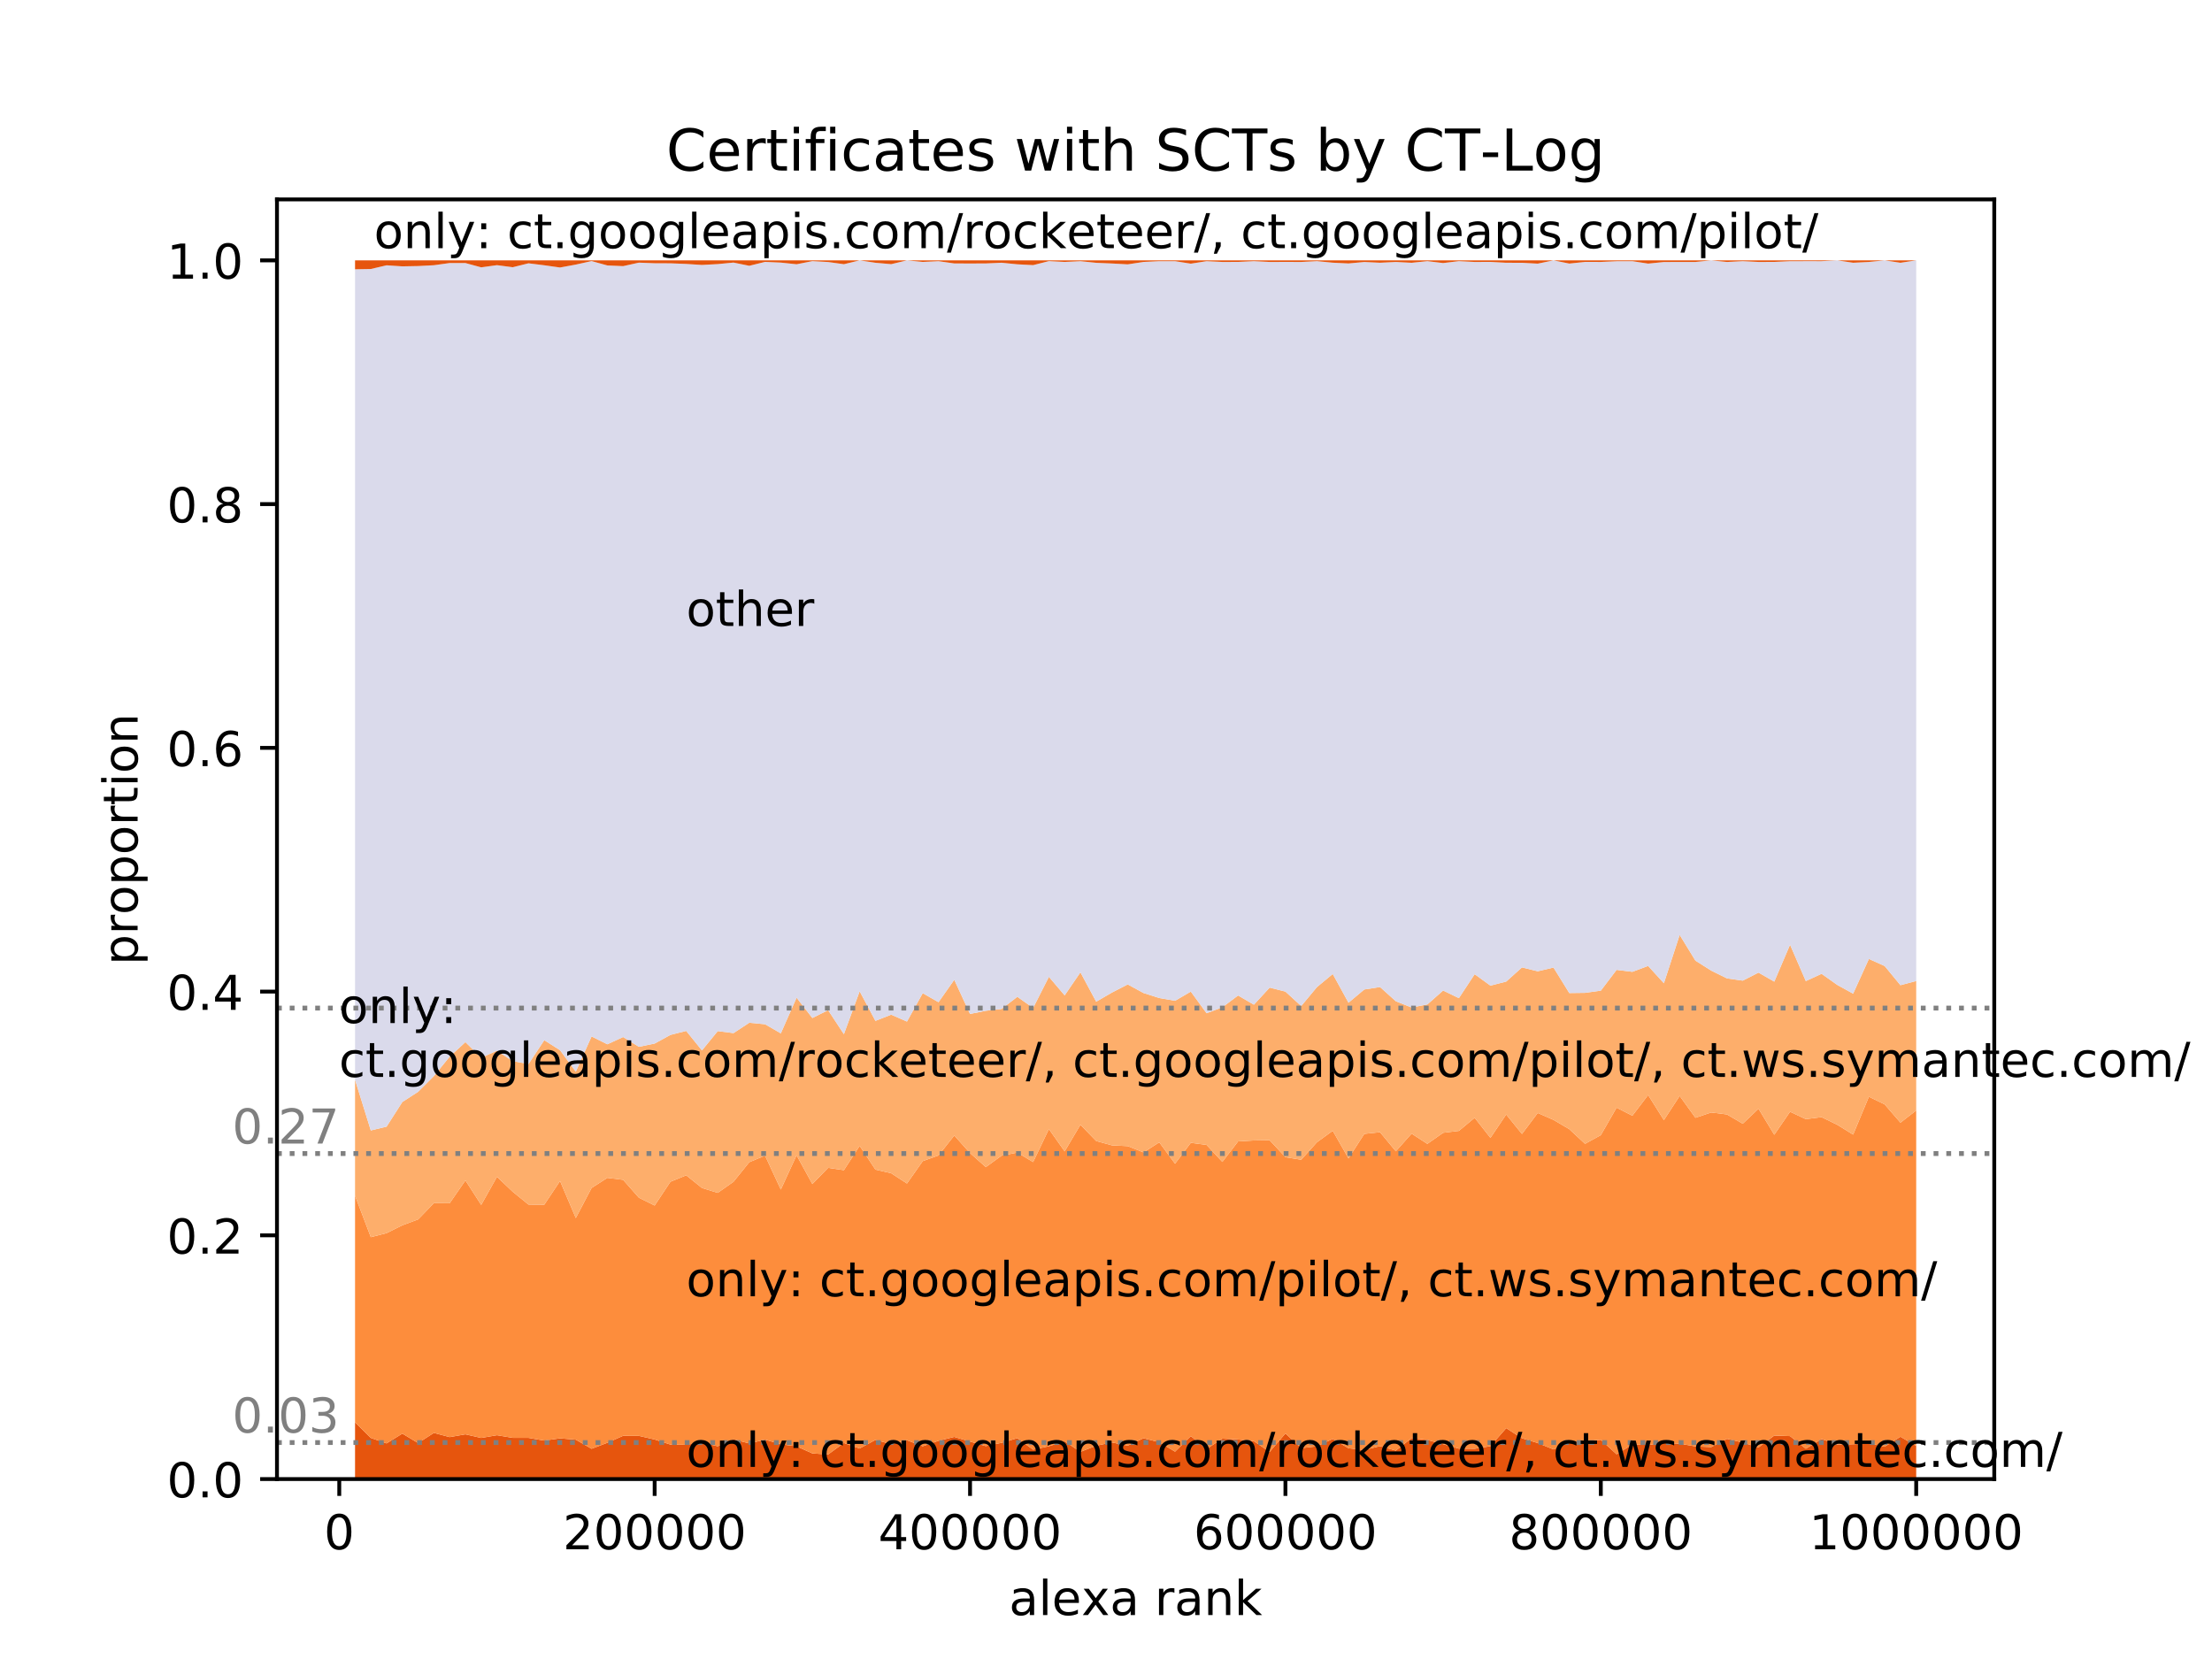 <?xml version="1.0" encoding="utf-8" standalone="no"?>
<!DOCTYPE svg PUBLIC "-//W3C//DTD SVG 1.1//EN"
  "http://www.w3.org/Graphics/SVG/1.1/DTD/svg11.dtd">
<!-- Created with matplotlib (http://matplotlib.org/) -->
<svg height="345pt" version="1.1" viewBox="0 0 460 345" width="460pt" xmlns="http://www.w3.org/2000/svg" xmlns:xlink="http://www.w3.org/1999/xlink">
 <defs>
  <style type="text/css">
*{stroke-linecap:butt;stroke-linejoin:round;}
  </style>
 </defs>
 <g id="figure_1">
  <g id="patch_1">
   <path d="M 0 345.6 
L 460.8 345.6 
L 460.8 0 
L 0 0 
z
" style="fill:#ffffff;"/>
  </g>
  <g id="axes_1">
   <g id="patch_2">
    <path d="M 57.6 307.584 
L 414.72 307.584 
L 414.72 41.472 
L 57.6 41.472 
z
" style="fill:#ffffff;"/>
   </g>
   <g id="PolyCollection_1">
    <path clip-path="url(#p6934337b43)" d="M 73.833 295.78 
L 73.833 307.584 
L 77.112 307.584 
L 80.391 307.584 
L 83.671 307.584 
L 86.95 307.584 
L 90.229 307.584 
L 93.509 307.584 
L 96.788 307.584 
L 100.067 307.584 
L 103.347 307.584 
L 106.626 307.584 
L 109.905 307.584 
L 113.185 307.584 
L 116.464 307.584 
L 119.743 307.584 
L 123.023 307.584 
L 126.302 307.584 
L 129.581 307.584 
L 132.861 307.584 
L 136.14 307.584 
L 139.42 307.584 
L 142.699 307.584 
L 145.978 307.584 
L 149.258 307.584 
L 152.537 307.584 
L 155.816 307.584 
L 159.096 307.584 
L 162.375 307.584 
L 165.654 307.584 
L 168.934 307.584 
L 172.213 307.584 
L 175.492 307.584 
L 178.772 307.584 
L 182.051 307.584 
L 185.33 307.584 
L 188.61 307.584 
L 191.889 307.584 
L 195.168 307.584 
L 198.448 307.584 
L 201.727 307.584 
L 205.006 307.584 
L 208.286 307.584 
L 211.565 307.584 
L 214.844 307.584 
L 218.124 307.584 
L 221.403 307.584 
L 224.682 307.584 
L 227.962 307.584 
L 231.241 307.584 
L 234.52 307.584 
L 237.8 307.584 
L 241.079 307.584 
L 244.358 307.584 
L 247.638 307.584 
L 250.917 307.584 
L 254.196 307.584 
L 257.476 307.584 
L 260.755 307.584 
L 264.034 307.584 
L 267.314 307.584 
L 270.593 307.584 
L 273.872 307.584 
L 277.152 307.584 
L 280.431 307.584 
L 283.71 307.584 
L 286.99 307.584 
L 290.269 307.584 
L 293.548 307.584 
L 296.828 307.584 
L 300.107 307.584 
L 303.386 307.584 
L 306.666 307.584 
L 309.945 307.584 
L 313.224 307.584 
L 316.504 307.584 
L 319.783 307.584 
L 323.062 307.584 
L 326.342 307.584 
L 329.621 307.584 
L 332.9 307.584 
L 336.18 307.584 
L 339.459 307.584 
L 342.739 307.584 
L 346.018 307.584 
L 349.297 307.584 
L 352.577 307.584 
L 355.856 307.584 
L 359.135 307.584 
L 362.415 307.584 
L 365.694 307.584 
L 368.973 307.584 
L 372.253 307.584 
L 375.532 307.584 
L 378.811 307.584 
L 382.091 307.584 
L 385.37 307.584 
L 388.649 307.584 
L 391.929 307.584 
L 395.208 307.584 
L 398.487 307.584 
L 398.487 300.69 
L 398.487 300.69 
L 395.208 298.776 
L 391.929 300.853 
L 388.649 300.13 
L 385.37 300.338 
L 382.091 300.393 
L 378.811 299.258 
L 375.532 301.277 
L 372.253 298.647 
L 368.973 298.533 
L 365.694 301.001 
L 362.415 299.979 
L 359.135 299.214 
L 355.856 300.932 
L 352.577 300.784 
L 349.297 300.219 
L 346.018 300.085 
L 342.739 300.492 
L 339.459 300.395 
L 336.18 302.423 
L 332.9 299.419 
L 329.621 299.694 
L 326.342 299.924 
L 323.062 301.415 
L 319.783 300.09 
L 316.504 299.092 
L 313.224 296.99 
L 309.945 300.743 
L 306.666 301.281 
L 303.386 301.252 
L 300.107 300.327 
L 296.828 299.44 
L 293.548 299.064 
L 290.269 301.671 
L 286.99 300.73 
L 283.71 301.546 
L 280.431 301.172 
L 277.152 299.232 
L 273.872 300.774 
L 270.593 301.157 
L 267.314 298.09 
L 264.034 301.934 
L 260.755 299.705 
L 257.476 299.351 
L 254.196 299.174 
L 250.917 301.328 
L 247.638 298.649 
L 244.358 301.881 
L 241.079 299.914 
L 237.8 299.092 
L 234.52 300.627 
L 231.241 299.963 
L 227.962 300.638 
L 224.682 301.929 
L 221.403 299.72 
L 218.124 300.755 
L 214.844 301.471 
L 211.565 299.076 
L 208.286 300.038 
L 205.006 300.73 
L 201.727 299.781 
L 198.448 298.812 
L 195.168 299.616 
L 191.889 300.761 
L 188.61 299.501 
L 185.33 300.325 
L 182.051 299.435 
L 178.772 301.223 
L 175.492 300.073 
L 172.213 302.461 
L 168.934 302.248 
L 165.654 300.769 
L 162.375 300.347 
L 159.096 299.373 
L 155.816 300.173 
L 152.537 299.32 
L 149.258 300.764 
L 145.978 299.957 
L 142.699 300.449 
L 139.42 300.408 
L 136.14 299.351 
L 132.861 298.595 
L 129.581 298.586 
L 126.302 300.037 
L 123.023 301.281 
L 119.743 299.39 
L 116.464 299.111 
L 113.185 299.578 
L 109.905 299.014 
L 106.626 299.007 
L 103.347 298.461 
L 100.067 299.025 
L 96.788 298.275 
L 93.509 298.854 
L 90.229 297.977 
L 86.95 300.095 
L 83.671 298.124 
L 80.391 300.163 
L 77.112 299.023 
L 73.833 295.78 
z
" style="fill:#e6550d;"/>
   </g>
   <g id="PolyCollection_2">
    <path clip-path="url(#p6934337b43)" d="M 73.833 248.65 
L 73.833 295.78 
L 77.112 299.023 
L 80.391 300.163 
L 83.671 298.124 
L 86.95 300.095 
L 90.229 297.977 
L 93.509 298.854 
L 96.788 298.275 
L 100.067 299.025 
L 103.347 298.461 
L 106.626 299.007 
L 109.905 299.014 
L 113.185 299.578 
L 116.464 299.111 
L 119.743 299.39 
L 123.023 301.281 
L 126.302 300.037 
L 129.581 298.586 
L 132.861 298.595 
L 136.14 299.351 
L 139.42 300.408 
L 142.699 300.449 
L 145.978 299.957 
L 149.258 300.764 
L 152.537 299.32 
L 155.816 300.173 
L 159.096 299.373 
L 162.375 300.347 
L 165.654 300.769 
L 168.934 302.248 
L 172.213 302.461 
L 175.492 300.073 
L 178.772 301.223 
L 182.051 299.435 
L 185.33 300.325 
L 188.61 299.501 
L 191.889 300.761 
L 195.168 299.616 
L 198.448 298.812 
L 201.727 299.781 
L 205.006 300.73 
L 208.286 300.038 
L 211.565 299.076 
L 214.844 301.471 
L 218.124 300.755 
L 221.403 299.72 
L 224.682 301.929 
L 227.962 300.638 
L 231.241 299.963 
L 234.52 300.627 
L 237.8 299.092 
L 241.079 299.914 
L 244.358 301.881 
L 247.638 298.649 
L 250.917 301.328 
L 254.196 299.174 
L 257.476 299.351 
L 260.755 299.705 
L 264.034 301.934 
L 267.314 298.09 
L 270.593 301.157 
L 273.872 300.774 
L 277.152 299.232 
L 280.431 301.172 
L 283.71 301.546 
L 286.99 300.73 
L 290.269 301.671 
L 293.548 299.064 
L 296.828 299.44 
L 300.107 300.327 
L 303.386 301.252 
L 306.666 301.281 
L 309.945 300.743 
L 313.224 296.99 
L 316.504 299.092 
L 319.783 300.09 
L 323.062 301.415 
L 326.342 299.924 
L 329.621 299.694 
L 332.9 299.419 
L 336.18 302.423 
L 339.459 300.395 
L 342.739 300.492 
L 346.018 300.085 
L 349.297 300.219 
L 352.577 300.784 
L 355.856 300.932 
L 359.135 299.214 
L 362.415 299.979 
L 365.694 301.001 
L 368.973 298.533 
L 372.253 298.647 
L 375.532 301.277 
L 378.811 299.258 
L 382.091 300.393 
L 385.37 300.338 
L 388.649 300.13 
L 391.929 300.853 
L 395.208 298.776 
L 398.487 300.69 
L 398.487 230.928 
L 398.487 230.928 
L 395.208 233.463 
L 391.929 229.667 
L 388.649 228.073 
L 385.37 235.949 
L 382.091 233.917 
L 378.811 232.318 
L 375.532 232.73 
L 372.253 231.198 
L 368.973 235.981 
L 365.694 230.565 
L 362.415 233.685 
L 359.135 231.753 
L 355.856 231.347 
L 352.577 232.448 
L 349.297 227.903 
L 346.018 232.933 
L 342.739 227.719 
L 339.459 232.02 
L 336.18 230.342 
L 332.9 236.059 
L 329.621 237.864 
L 326.342 234.816 
L 323.062 232.886 
L 319.783 231.45 
L 316.504 235.815 
L 313.224 231.767 
L 309.945 236.627 
L 306.666 232.448 
L 303.386 235.173 
L 300.107 235.571 
L 296.828 237.872 
L 293.548 235.745 
L 290.269 239.42 
L 286.99 235.452 
L 283.71 235.796 
L 280.431 240.898 
L 277.152 235.15 
L 273.872 237.535 
L 270.593 241.175 
L 267.314 240.644 
L 264.034 237.119 
L 260.755 237.166 
L 257.476 237.363 
L 254.196 241.627 
L 250.917 238.095 
L 247.638 237.652 
L 244.358 242.002 
L 241.079 237.555 
L 237.8 239.652 
L 234.52 238.344 
L 231.241 238.184 
L 227.962 237.278 
L 224.682 233.9 
L 221.403 239.432 
L 218.124 234.796 
L 214.844 241.663 
L 211.565 239.684 
L 208.286 240.328 
L 205.006 242.71 
L 201.727 239.794 
L 198.448 236.13 
L 195.168 240.283 
L 191.889 241.462 
L 188.61 246.118 
L 185.33 243.987 
L 182.051 243.226 
L 178.772 238.281 
L 175.492 243.345 
L 172.213 242.858 
L 168.934 246.225 
L 165.654 240.249 
L 162.375 247.38 
L 159.096 240.316 
L 155.816 241.686 
L 152.537 245.754 
L 149.258 248.06 
L 145.978 247.044 
L 142.699 244.41 
L 139.42 245.751 
L 136.14 250.698 
L 132.861 249.074 
L 129.581 245.349 
L 126.302 244.941 
L 123.023 247.046 
L 119.743 253.296 
L 116.464 245.599 
L 113.185 250.52 
L 109.905 250.499 
L 106.626 247.833 
L 103.347 244.723 
L 100.067 250.571 
L 96.788 245.475 
L 93.509 250.217 
L 90.229 250.197 
L 86.95 253.585 
L 83.671 254.805 
L 80.391 256.439 
L 77.112 257.276 
L 73.833 248.65 
z
" style="fill:#fd8d3c;"/>
   </g>
   <g id="PolyCollection_3">
    <path clip-path="url(#p6934337b43)" d="M 73.833 224.537 
L 73.833 248.65 
L 77.112 257.276 
L 80.391 256.439 
L 83.671 254.805 
L 86.95 253.585 
L 90.229 250.197 
L 93.509 250.217 
L 96.788 245.475 
L 100.067 250.571 
L 103.347 244.723 
L 106.626 247.833 
L 109.905 250.499 
L 113.185 250.52 
L 116.464 245.599 
L 119.743 253.296 
L 123.023 247.046 
L 126.302 244.941 
L 129.581 245.349 
L 132.861 249.074 
L 136.14 250.698 
L 139.42 245.751 
L 142.699 244.41 
L 145.978 247.044 
L 149.258 248.06 
L 152.537 245.754 
L 155.816 241.686 
L 159.096 240.316 
L 162.375 247.38 
L 165.654 240.249 
L 168.934 246.225 
L 172.213 242.858 
L 175.492 243.345 
L 178.772 238.281 
L 182.051 243.226 
L 185.33 243.987 
L 188.61 246.118 
L 191.889 241.462 
L 195.168 240.283 
L 198.448 236.13 
L 201.727 239.794 
L 205.006 242.71 
L 208.286 240.328 
L 211.565 239.684 
L 214.844 241.663 
L 218.124 234.796 
L 221.403 239.432 
L 224.682 233.9 
L 227.962 237.278 
L 231.241 238.184 
L 234.52 238.344 
L 237.8 239.652 
L 241.079 237.555 
L 244.358 242.002 
L 247.638 237.652 
L 250.917 238.095 
L 254.196 241.627 
L 257.476 237.363 
L 260.755 237.166 
L 264.034 237.119 
L 267.314 240.644 
L 270.593 241.175 
L 273.872 237.535 
L 277.152 235.15 
L 280.431 240.898 
L 283.71 235.796 
L 286.99 235.452 
L 290.269 239.42 
L 293.548 235.745 
L 296.828 237.872 
L 300.107 235.571 
L 303.386 235.173 
L 306.666 232.448 
L 309.945 236.627 
L 313.224 231.767 
L 316.504 235.815 
L 319.783 231.45 
L 323.062 232.886 
L 326.342 234.816 
L 329.621 237.864 
L 332.9 236.059 
L 336.18 230.342 
L 339.459 232.02 
L 342.739 227.719 
L 346.018 232.933 
L 349.297 227.903 
L 352.577 232.448 
L 355.856 231.347 
L 359.135 231.753 
L 362.415 233.685 
L 365.694 230.565 
L 368.973 235.981 
L 372.253 231.198 
L 375.532 232.73 
L 378.811 232.318 
L 382.091 233.917 
L 385.37 235.949 
L 388.649 228.073 
L 391.929 229.667 
L 395.208 233.463 
L 398.487 230.928 
L 398.487 204.008 
L 398.487 204.008 
L 395.208 204.878 
L 391.929 200.89 
L 388.649 199.416 
L 385.37 206.636 
L 382.091 204.834 
L 378.811 202.511 
L 375.532 204.017 
L 372.253 196.462 
L 368.973 204.139 
L 365.694 202.258 
L 362.415 203.927 
L 359.135 203.463 
L 355.856 201.842 
L 352.577 199.772 
L 349.297 194.423 
L 346.018 204.47 
L 342.739 200.872 
L 339.459 202.095 
L 336.18 201.687 
L 332.9 206.012 
L 329.621 206.466 
L 326.342 206.508 
L 323.062 201.206 
L 319.783 201.984 
L 316.504 201.179 
L 313.224 204.122 
L 309.945 204.967 
L 306.666 202.592 
L 303.386 207.572 
L 300.107 205.985 
L 296.828 208.879 
L 293.548 209.516 
L 290.269 208.212 
L 286.99 205.261 
L 283.71 205.772 
L 280.431 208.516 
L 277.152 202.546 
L 273.872 205.268 
L 270.593 209.207 
L 267.314 206.208 
L 264.034 205.377 
L 260.755 208.933 
L 257.476 207.015 
L 254.196 209.473 
L 250.917 210.705 
L 247.638 206.208 
L 244.358 208.12 
L 241.079 207.542 
L 237.8 206.502 
L 234.52 204.717 
L 231.241 206.403 
L 227.962 208.309 
L 224.682 202.198 
L 221.403 206.994 
L 218.124 203.135 
L 214.844 209.611 
L 211.565 207.288 
L 208.286 209.817 
L 205.006 210.193 
L 201.727 210.857 
L 198.448 203.752 
L 195.168 208.412 
L 191.889 206.533 
L 188.61 212.439 
L 185.33 211.005 
L 182.051 212.295 
L 178.772 206.141 
L 175.492 215.061 
L 172.213 210.068 
L 168.934 211.701 
L 165.654 207.474 
L 162.375 214.892 
L 159.096 212.998 
L 155.816 212.685 
L 152.537 214.84 
L 149.258 214.423 
L 145.978 218.443 
L 142.699 214.383 
L 139.42 215.216 
L 136.14 217.016 
L 132.861 217.689 
L 129.581 215.656 
L 126.302 217.167 
L 123.023 215.531 
L 119.743 222.86 
L 116.464 218.397 
L 113.185 216.311 
L 109.905 221.267 
L 106.626 220.674 
L 103.347 218.495 
L 100.067 219.961 
L 96.788 216.712 
L 93.509 219.732 
L 90.229 223.778 
L 86.95 227.046 
L 83.671 229.162 
L 80.391 234.292 
L 77.112 235.082 
L 73.833 224.537 
z
" style="fill:#fdae6b;"/>
   </g>
   <g id="PolyCollection_4">
    <path clip-path="url(#p6934337b43)" d="M 73.833 55.999 
L 73.833 224.537 
L 77.112 235.082 
L 80.391 234.292 
L 83.671 229.162 
L 86.95 227.046 
L 90.229 223.778 
L 93.509 219.732 
L 96.788 216.712 
L 100.067 219.961 
L 103.347 218.495 
L 106.626 220.674 
L 109.905 221.267 
L 113.185 216.311 
L 116.464 218.397 
L 119.743 222.86 
L 123.023 215.531 
L 126.302 217.167 
L 129.581 215.656 
L 132.861 217.689 
L 136.14 217.016 
L 139.42 215.216 
L 142.699 214.383 
L 145.978 218.443 
L 149.258 214.423 
L 152.537 214.84 
L 155.816 212.685 
L 159.096 212.998 
L 162.375 214.892 
L 165.654 207.474 
L 168.934 211.701 
L 172.213 210.068 
L 175.492 215.061 
L 178.772 206.141 
L 182.051 212.295 
L 185.33 211.005 
L 188.61 212.439 
L 191.889 206.533 
L 195.168 208.412 
L 198.448 203.752 
L 201.727 210.857 
L 205.006 210.193 
L 208.286 209.817 
L 211.565 207.288 
L 214.844 209.611 
L 218.124 203.135 
L 221.403 206.994 
L 224.682 202.198 
L 227.962 208.309 
L 231.241 206.403 
L 234.52 204.717 
L 237.8 206.502 
L 241.079 207.542 
L 244.358 208.12 
L 247.638 206.208 
L 250.917 210.705 
L 254.196 209.473 
L 257.476 207.015 
L 260.755 208.933 
L 264.034 205.377 
L 267.314 206.208 
L 270.593 209.207 
L 273.872 205.268 
L 277.152 202.546 
L 280.431 208.516 
L 283.71 205.772 
L 286.99 205.261 
L 290.269 208.212 
L 293.548 209.516 
L 296.828 208.879 
L 300.107 205.985 
L 303.386 207.572 
L 306.666 202.592 
L 309.945 204.967 
L 313.224 204.122 
L 316.504 201.179 
L 319.783 201.984 
L 323.062 201.206 
L 326.342 206.508 
L 329.621 206.466 
L 332.9 206.012 
L 336.18 201.687 
L 339.459 202.095 
L 342.739 200.872 
L 346.018 204.47 
L 349.297 194.423 
L 352.577 199.772 
L 355.856 201.842 
L 359.135 203.463 
L 362.415 203.927 
L 365.694 202.258 
L 368.973 204.139 
L 372.253 196.462 
L 375.532 204.017 
L 378.811 202.511 
L 382.091 204.834 
L 385.37 206.636 
L 388.649 199.416 
L 391.929 200.89 
L 395.208 204.878 
L 398.487 204.008 
L 398.487 54.144 
L 398.487 54.144 
L 395.208 54.643 
L 391.929 54.144 
L 388.649 54.475 
L 385.37 54.638 
L 382.091 54.144 
L 378.811 54.311 
L 375.532 54.31 
L 372.253 54.313 
L 368.973 54.467 
L 365.694 54.473 
L 362.415 54.309 
L 359.135 54.479 
L 355.856 54.144 
L 352.577 54.476 
L 349.297 54.479 
L 346.018 54.485 
L 342.739 54.819 
L 339.459 54.311 
L 336.18 54.322 
L 332.9 54.471 
L 329.621 54.466 
L 326.342 54.81 
L 323.062 54.144 
L 319.783 54.825 
L 316.504 54.644 
L 313.224 54.641 
L 309.945 54.462 
L 306.666 54.476 
L 303.386 54.306 
L 300.107 54.702 
L 296.828 54.307 
L 293.548 54.645 
L 290.269 54.473 
L 286.99 54.634 
L 283.71 54.479 
L 280.431 54.785 
L 277.152 54.626 
L 273.872 54.306 
L 270.593 54.474 
L 267.314 54.466 
L 264.034 54.476 
L 260.755 54.308 
L 257.476 54.467 
L 254.196 54.474 
L 250.917 54.313 
L 247.638 54.831 
L 244.358 54.312 
L 241.079 54.311 
L 237.8 54.471 
L 234.52 54.972 
L 231.241 54.793 
L 227.962 54.652 
L 224.682 54.315 
L 221.403 54.472 
L 218.124 54.299 
L 214.844 55.135 
L 211.565 54.962 
L 208.286 54.636 
L 205.006 54.782 
L 201.727 54.794 
L 198.448 54.782 
L 195.168 54.314 
L 191.889 54.469 
L 188.61 54.144 
L 185.33 54.933 
L 182.051 54.643 
L 178.772 54.144 
L 175.492 54.943 
L 172.213 54.486 
L 168.934 54.301 
L 165.654 54.955 
L 162.375 54.606 
L 159.096 54.46 
L 155.816 55.272 
L 152.537 54.603 
L 149.258 54.919 
L 145.978 55.097 
L 142.699 54.887 
L 139.42 54.755 
L 136.14 54.743 
L 132.861 54.617 
L 129.581 55.344 
L 126.302 55.201 
L 123.023 54.291 
L 119.743 55.022 
L 116.464 55.63 
L 113.185 55.163 
L 109.905 54.756 
L 106.626 55.573 
L 103.347 55.142 
L 100.067 55.595 
L 96.788 54.7 
L 93.509 54.698 
L 90.229 55.155 
L 86.95 55.326 
L 83.671 55.389 
L 80.391 55.171 
L 77.112 55.941 
L 73.833 55.999 
z
" style="fill:#dadaeb;"/>
   </g>
   <g id="PolyCollection_5">
    <path clip-path="url(#p6934337b43)" d="M 73.833 54.144 
L 73.833 55.999 
L 77.112 55.941 
L 80.391 55.171 
L 83.671 55.389 
L 86.95 55.326 
L 90.229 55.155 
L 93.509 54.698 
L 96.788 54.7 
L 100.067 55.595 
L 103.347 55.142 
L 106.626 55.573 
L 109.905 54.756 
L 113.185 55.163 
L 116.464 55.63 
L 119.743 55.022 
L 123.023 54.291 
L 126.302 55.201 
L 129.581 55.344 
L 132.861 54.617 
L 136.14 54.743 
L 139.42 54.755 
L 142.699 54.887 
L 145.978 55.097 
L 149.258 54.919 
L 152.537 54.603 
L 155.816 55.272 
L 159.096 54.46 
L 162.375 54.606 
L 165.654 54.955 
L 168.934 54.301 
L 172.213 54.486 
L 175.492 54.943 
L 178.772 54.144 
L 182.051 54.643 
L 185.33 54.933 
L 188.61 54.144 
L 191.889 54.469 
L 195.168 54.314 
L 198.448 54.782 
L 201.727 54.794 
L 205.006 54.782 
L 208.286 54.636 
L 211.565 54.962 
L 214.844 55.135 
L 218.124 54.299 
L 221.403 54.472 
L 224.682 54.315 
L 227.962 54.652 
L 231.241 54.793 
L 234.52 54.972 
L 237.8 54.471 
L 241.079 54.311 
L 244.358 54.312 
L 247.638 54.831 
L 250.917 54.313 
L 254.196 54.474 
L 257.476 54.467 
L 260.755 54.308 
L 264.034 54.476 
L 267.314 54.466 
L 270.593 54.474 
L 273.872 54.306 
L 277.152 54.626 
L 280.431 54.785 
L 283.71 54.479 
L 286.99 54.634 
L 290.269 54.473 
L 293.548 54.645 
L 296.828 54.307 
L 300.107 54.702 
L 303.386 54.306 
L 306.666 54.476 
L 309.945 54.462 
L 313.224 54.641 
L 316.504 54.644 
L 319.783 54.825 
L 323.062 54.144 
L 326.342 54.81 
L 329.621 54.466 
L 332.9 54.471 
L 336.18 54.322 
L 339.459 54.311 
L 342.739 54.819 
L 346.018 54.485 
L 349.297 54.479 
L 352.577 54.476 
L 355.856 54.144 
L 359.135 54.479 
L 362.415 54.309 
L 365.694 54.473 
L 368.973 54.467 
L 372.253 54.313 
L 375.532 54.31 
L 378.811 54.311 
L 382.091 54.144 
L 385.37 54.638 
L 388.649 54.475 
L 391.929 54.144 
L 395.208 54.643 
L 398.487 54.144 
L 398.487 54.144 
L 398.487 54.144 
L 395.208 54.144 
L 391.929 54.144 
L 388.649 54.144 
L 385.37 54.144 
L 382.091 54.144 
L 378.811 54.144 
L 375.532 54.144 
L 372.253 54.144 
L 368.973 54.144 
L 365.694 54.144 
L 362.415 54.144 
L 359.135 54.144 
L 355.856 54.144 
L 352.577 54.144 
L 349.297 54.144 
L 346.018 54.144 
L 342.739 54.144 
L 339.459 54.144 
L 336.18 54.144 
L 332.9 54.144 
L 329.621 54.144 
L 326.342 54.144 
L 323.062 54.144 
L 319.783 54.144 
L 316.504 54.144 
L 313.224 54.144 
L 309.945 54.144 
L 306.666 54.144 
L 303.386 54.144 
L 300.107 54.144 
L 296.828 54.144 
L 293.548 54.144 
L 290.269 54.144 
L 286.99 54.144 
L 283.71 54.144 
L 280.431 54.144 
L 277.152 54.144 
L 273.872 54.144 
L 270.593 54.144 
L 267.314 54.144 
L 264.034 54.144 
L 260.755 54.144 
L 257.476 54.144 
L 254.196 54.144 
L 250.917 54.144 
L 247.638 54.144 
L 244.358 54.144 
L 241.079 54.144 
L 237.8 54.144 
L 234.52 54.144 
L 231.241 54.144 
L 227.962 54.144 
L 224.682 54.144 
L 221.403 54.144 
L 218.124 54.144 
L 214.844 54.144 
L 211.565 54.144 
L 208.286 54.144 
L 205.006 54.144 
L 201.727 54.144 
L 198.448 54.144 
L 195.168 54.144 
L 191.889 54.144 
L 188.61 54.144 
L 185.33 54.144 
L 182.051 54.144 
L 178.772 54.144 
L 175.492 54.144 
L 172.213 54.144 
L 168.934 54.144 
L 165.654 54.144 
L 162.375 54.144 
L 159.096 54.144 
L 155.816 54.144 
L 152.537 54.144 
L 149.258 54.144 
L 145.978 54.144 
L 142.699 54.144 
L 139.42 54.144 
L 136.14 54.144 
L 132.861 54.144 
L 129.581 54.144 
L 126.302 54.144 
L 123.023 54.144 
L 119.743 54.144 
L 116.464 54.144 
L 113.185 54.144 
L 109.905 54.144 
L 106.626 54.144 
L 103.347 54.144 
L 100.067 54.144 
L 96.788 54.144 
L 93.509 54.144 
L 90.229 54.144 
L 86.95 54.144 
L 83.671 54.144 
L 80.391 54.144 
L 77.112 54.144 
L 73.833 54.144 
z
" style="fill:#e6550d;"/>
   </g>
   <g id="matplotlib.axis_1">
    <g id="xtick_1">
     <g id="line2d_1">
      <defs>
       <path d="M 0 0 
L 0 3.5 
" id="m00ea9cbb45" style="stroke:#000000;stroke-width:0.8;"/>
      </defs>
      <g>
       <use style="stroke:#000000;stroke-width:0.8;" x="70.553" xlink:href="#m00ea9cbb45" y="307.584"/>
      </g>
     </g>
     <g id="text_1">
      <!-- 0 -->
      <defs>
       <path d="M 31.781 66.406 
Q 24.172 66.406 20.328 58.906 
Q 16.5 51.422 16.5 36.375 
Q 16.5 21.391 20.328 13.891 
Q 24.172 6.391 31.781 6.391 
Q 39.453 6.391 43.281 13.891 
Q 47.125 21.391 47.125 36.375 
Q 47.125 51.422 43.281 58.906 
Q 39.453 66.406 31.781 66.406 
z
M 31.781 74.219 
Q 44.047 74.219 50.516 64.516 
Q 56.984 54.828 56.984 36.375 
Q 56.984 17.969 50.516 8.266 
Q 44.047 -1.422 31.781 -1.422 
Q 19.531 -1.422 13.062 8.266 
Q 6.594 17.969 6.594 36.375 
Q 6.594 54.828 13.062 64.516 
Q 19.531 74.219 31.781 74.219 
z
" id="DejaVuSans-30"/>
      </defs>
      <g transform="translate(67.372 322.182)scale(0.1 -0.1)">
       <use xlink:href="#DejaVuSans-30"/>
      </g>
     </g>
    </g>
    <g id="xtick_2">
     <g id="line2d_2">
      <g>
       <use style="stroke:#000000;stroke-width:0.8;" x="136.14" xlink:href="#m00ea9cbb45" y="307.584"/>
      </g>
     </g>
     <g id="text_2">
      <!-- 200000 -->
      <defs>
       <path d="M 19.188 8.297 
L 53.609 8.297 
L 53.609 0 
L 7.328 0 
L 7.328 8.297 
Q 12.938 14.109 22.625 23.891 
Q 32.328 33.688 34.812 36.531 
Q 39.547 41.844 41.422 45.531 
Q 43.312 49.219 43.312 52.781 
Q 43.312 58.594 39.234 62.25 
Q 35.156 65.922 28.609 65.922 
Q 23.969 65.922 18.812 64.312 
Q 13.672 62.703 7.812 59.422 
L 7.812 69.391 
Q 13.766 71.781 18.938 73 
Q 24.125 74.219 28.422 74.219 
Q 39.75 74.219 46.484 68.547 
Q 53.219 62.891 53.219 53.422 
Q 53.219 48.922 51.531 44.891 
Q 49.859 40.875 45.406 35.406 
Q 44.188 33.984 37.641 27.219 
Q 31.109 20.453 19.188 8.297 
z
" id="DejaVuSans-32"/>
      </defs>
      <g transform="translate(117.053 322.182)scale(0.1 -0.1)">
       <use xlink:href="#DejaVuSans-32"/>
       <use x="63.623" xlink:href="#DejaVuSans-30"/>
       <use x="127.246" xlink:href="#DejaVuSans-30"/>
       <use x="190.869" xlink:href="#DejaVuSans-30"/>
       <use x="254.492" xlink:href="#DejaVuSans-30"/>
       <use x="318.115" xlink:href="#DejaVuSans-30"/>
      </g>
     </g>
    </g>
    <g id="xtick_3">
     <g id="line2d_3">
      <g>
       <use style="stroke:#000000;stroke-width:0.8;" x="201.727" xlink:href="#m00ea9cbb45" y="307.584"/>
      </g>
     </g>
     <g id="text_3">
      <!-- 400000 -->
      <defs>
       <path d="M 37.797 64.312 
L 12.891 25.391 
L 37.797 25.391 
z
M 35.203 72.906 
L 47.609 72.906 
L 47.609 25.391 
L 58.016 25.391 
L 58.016 17.188 
L 47.609 17.188 
L 47.609 0 
L 37.797 0 
L 37.797 17.188 
L 4.891 17.188 
L 4.891 26.703 
z
" id="DejaVuSans-34"/>
      </defs>
      <g transform="translate(182.639 322.182)scale(0.1 -0.1)">
       <use xlink:href="#DejaVuSans-34"/>
       <use x="63.623" xlink:href="#DejaVuSans-30"/>
       <use x="127.246" xlink:href="#DejaVuSans-30"/>
       <use x="190.869" xlink:href="#DejaVuSans-30"/>
       <use x="254.492" xlink:href="#DejaVuSans-30"/>
       <use x="318.115" xlink:href="#DejaVuSans-30"/>
      </g>
     </g>
    </g>
    <g id="xtick_4">
     <g id="line2d_4">
      <g>
       <use style="stroke:#000000;stroke-width:0.8;" x="267.314" xlink:href="#m00ea9cbb45" y="307.584"/>
      </g>
     </g>
     <g id="text_4">
      <!-- 600000 -->
      <defs>
       <path d="M 33.016 40.375 
Q 26.375 40.375 22.484 35.828 
Q 18.609 31.297 18.609 23.391 
Q 18.609 15.531 22.484 10.953 
Q 26.375 6.391 33.016 6.391 
Q 39.656 6.391 43.531 10.953 
Q 47.406 15.531 47.406 23.391 
Q 47.406 31.297 43.531 35.828 
Q 39.656 40.375 33.016 40.375 
z
M 52.594 71.297 
L 52.594 62.312 
Q 48.875 64.062 45.094 64.984 
Q 41.312 65.922 37.594 65.922 
Q 27.828 65.922 22.672 59.328 
Q 17.531 52.734 16.797 39.406 
Q 19.672 43.656 24.016 45.922 
Q 28.375 48.188 33.594 48.188 
Q 44.578 48.188 50.953 41.516 
Q 57.328 34.859 57.328 23.391 
Q 57.328 12.156 50.688 5.359 
Q 44.047 -1.422 33.016 -1.422 
Q 20.359 -1.422 13.672 8.266 
Q 6.984 17.969 6.984 36.375 
Q 6.984 53.656 15.188 63.938 
Q 23.391 74.219 37.203 74.219 
Q 40.922 74.219 44.703 73.484 
Q 48.484 72.75 52.594 71.297 
z
" id="DejaVuSans-36"/>
      </defs>
      <g transform="translate(248.226 322.182)scale(0.1 -0.1)">
       <use xlink:href="#DejaVuSans-36"/>
       <use x="63.623" xlink:href="#DejaVuSans-30"/>
       <use x="127.246" xlink:href="#DejaVuSans-30"/>
       <use x="190.869" xlink:href="#DejaVuSans-30"/>
       <use x="254.492" xlink:href="#DejaVuSans-30"/>
       <use x="318.115" xlink:href="#DejaVuSans-30"/>
      </g>
     </g>
    </g>
    <g id="xtick_5">
     <g id="line2d_5">
      <g>
       <use style="stroke:#000000;stroke-width:0.8;" x="332.9" xlink:href="#m00ea9cbb45" y="307.584"/>
      </g>
     </g>
     <g id="text_5">
      <!-- 800000 -->
      <defs>
       <path d="M 31.781 34.625 
Q 24.75 34.625 20.719 30.859 
Q 16.703 27.094 16.703 20.516 
Q 16.703 13.922 20.719 10.156 
Q 24.75 6.391 31.781 6.391 
Q 38.812 6.391 42.859 10.172 
Q 46.922 13.969 46.922 20.516 
Q 46.922 27.094 42.891 30.859 
Q 38.875 34.625 31.781 34.625 
z
M 21.922 38.812 
Q 15.578 40.375 12.031 44.719 
Q 8.5 49.078 8.5 55.328 
Q 8.5 64.062 14.719 69.141 
Q 20.953 74.219 31.781 74.219 
Q 42.672 74.219 48.875 69.141 
Q 55.078 64.062 55.078 55.328 
Q 55.078 49.078 51.531 44.719 
Q 48 40.375 41.703 38.812 
Q 48.828 37.156 52.797 32.312 
Q 56.781 27.484 56.781 20.516 
Q 56.781 9.906 50.312 4.234 
Q 43.844 -1.422 31.781 -1.422 
Q 19.734 -1.422 13.25 4.234 
Q 6.781 9.906 6.781 20.516 
Q 6.781 27.484 10.781 32.312 
Q 14.797 37.156 21.922 38.812 
z
M 18.312 54.391 
Q 18.312 48.734 21.844 45.562 
Q 25.391 42.391 31.781 42.391 
Q 38.141 42.391 41.719 45.562 
Q 45.312 48.734 45.312 54.391 
Q 45.312 60.062 41.719 63.234 
Q 38.141 66.406 31.781 66.406 
Q 25.391 66.406 21.844 63.234 
Q 18.312 60.062 18.312 54.391 
z
" id="DejaVuSans-38"/>
      </defs>
      <g transform="translate(313.813 322.182)scale(0.1 -0.1)">
       <use xlink:href="#DejaVuSans-38"/>
       <use x="63.623" xlink:href="#DejaVuSans-30"/>
       <use x="127.246" xlink:href="#DejaVuSans-30"/>
       <use x="190.869" xlink:href="#DejaVuSans-30"/>
       <use x="254.492" xlink:href="#DejaVuSans-30"/>
       <use x="318.115" xlink:href="#DejaVuSans-30"/>
      </g>
     </g>
    </g>
    <g id="xtick_6">
     <g id="line2d_6">
      <g>
       <use style="stroke:#000000;stroke-width:0.8;" x="398.487" xlink:href="#m00ea9cbb45" y="307.584"/>
      </g>
     </g>
     <g id="text_6">
      <!-- 1000000 -->
      <defs>
       <path d="M 12.406 8.297 
L 28.516 8.297 
L 28.516 63.922 
L 10.984 60.406 
L 10.984 69.391 
L 28.422 72.906 
L 38.281 72.906 
L 38.281 8.297 
L 54.391 8.297 
L 54.391 0 
L 12.406 0 
z
" id="DejaVuSans-31"/>
      </defs>
      <g transform="translate(376.219 322.182)scale(0.1 -0.1)">
       <use xlink:href="#DejaVuSans-31"/>
       <use x="63.623" xlink:href="#DejaVuSans-30"/>
       <use x="127.246" xlink:href="#DejaVuSans-30"/>
       <use x="190.869" xlink:href="#DejaVuSans-30"/>
       <use x="254.492" xlink:href="#DejaVuSans-30"/>
       <use x="318.115" xlink:href="#DejaVuSans-30"/>
       <use x="381.738" xlink:href="#DejaVuSans-30"/>
      </g>
     </g>
    </g>
    <g id="text_7">
     <!-- alexa rank -->
     <defs>
      <path d="M 34.281 27.484 
Q 23.391 27.484 19.188 25 
Q 14.984 22.516 14.984 16.5 
Q 14.984 11.719 18.141 8.906 
Q 21.297 6.109 26.703 6.109 
Q 34.188 6.109 38.703 11.406 
Q 43.219 16.703 43.219 25.484 
L 43.219 27.484 
z
M 52.203 31.203 
L 52.203 0 
L 43.219 0 
L 43.219 8.297 
Q 40.141 3.328 35.547 0.953 
Q 30.953 -1.422 24.312 -1.422 
Q 15.922 -1.422 10.953 3.297 
Q 6 8.016 6 15.922 
Q 6 25.141 12.172 29.828 
Q 18.359 34.516 30.609 34.516 
L 43.219 34.516 
L 43.219 35.406 
Q 43.219 41.609 39.141 45 
Q 35.062 48.391 27.688 48.391 
Q 23 48.391 18.547 47.266 
Q 14.109 46.141 10.016 43.891 
L 10.016 52.203 
Q 14.938 54.109 19.578 55.047 
Q 24.219 56 28.609 56 
Q 40.484 56 46.344 49.844 
Q 52.203 43.703 52.203 31.203 
z
" id="DejaVuSans-61"/>
      <path d="M 9.422 75.984 
L 18.406 75.984 
L 18.406 0 
L 9.422 0 
z
" id="DejaVuSans-6c"/>
      <path d="M 56.203 29.594 
L 56.203 25.203 
L 14.891 25.203 
Q 15.484 15.922 20.484 11.062 
Q 25.484 6.203 34.422 6.203 
Q 39.594 6.203 44.453 7.469 
Q 49.312 8.734 54.109 11.281 
L 54.109 2.781 
Q 49.266 0.734 44.188 -0.344 
Q 39.109 -1.422 33.891 -1.422 
Q 20.797 -1.422 13.156 6.188 
Q 5.516 13.812 5.516 26.812 
Q 5.516 40.234 12.766 48.109 
Q 20.016 56 32.328 56 
Q 43.359 56 49.781 48.891 
Q 56.203 41.797 56.203 29.594 
z
M 47.219 32.234 
Q 47.125 39.594 43.094 43.984 
Q 39.062 48.391 32.422 48.391 
Q 24.906 48.391 20.391 44.141 
Q 15.875 39.891 15.188 32.172 
z
" id="DejaVuSans-65"/>
      <path d="M 54.891 54.688 
L 35.109 28.078 
L 55.906 0 
L 45.312 0 
L 29.391 21.484 
L 13.484 0 
L 2.875 0 
L 24.125 28.609 
L 4.688 54.688 
L 15.281 54.688 
L 29.781 35.203 
L 44.281 54.688 
z
" id="DejaVuSans-78"/>
      <path id="DejaVuSans-20"/>
      <path d="M 41.109 46.297 
Q 39.594 47.172 37.812 47.578 
Q 36.031 48 33.891 48 
Q 26.266 48 22.188 43.047 
Q 18.109 38.094 18.109 28.812 
L 18.109 0 
L 9.078 0 
L 9.078 54.688 
L 18.109 54.688 
L 18.109 46.188 
Q 20.953 51.172 25.484 53.578 
Q 30.031 56 36.531 56 
Q 37.453 56 38.578 55.875 
Q 39.703 55.766 41.062 55.516 
z
" id="DejaVuSans-72"/>
      <path d="M 54.891 33.016 
L 54.891 0 
L 45.906 0 
L 45.906 32.719 
Q 45.906 40.484 42.875 44.328 
Q 39.844 48.188 33.797 48.188 
Q 26.516 48.188 22.312 43.547 
Q 18.109 38.922 18.109 30.906 
L 18.109 0 
L 9.078 0 
L 9.078 54.688 
L 18.109 54.688 
L 18.109 46.188 
Q 21.344 51.125 25.703 53.562 
Q 30.078 56 35.797 56 
Q 45.219 56 50.047 50.172 
Q 54.891 44.344 54.891 33.016 
z
" id="DejaVuSans-6e"/>
      <path d="M 9.078 75.984 
L 18.109 75.984 
L 18.109 31.109 
L 44.922 54.688 
L 56.391 54.688 
L 27.391 29.109 
L 57.625 0 
L 45.906 0 
L 18.109 26.703 
L 18.109 0 
L 9.078 0 
z
" id="DejaVuSans-6b"/>
     </defs>
     <g transform="translate(209.835 335.861)scale(0.1 -0.1)">
      <use xlink:href="#DejaVuSans-61"/>
      <use x="61.279" xlink:href="#DejaVuSans-6c"/>
      <use x="89.062" xlink:href="#DejaVuSans-65"/>
      <use x="150.57" xlink:href="#DejaVuSans-78"/>
      <use x="209.75" xlink:href="#DejaVuSans-61"/>
      <use x="271.029" xlink:href="#DejaVuSans-20"/>
      <use x="302.816" xlink:href="#DejaVuSans-72"/>
      <use x="343.93" xlink:href="#DejaVuSans-61"/>
      <use x="405.209" xlink:href="#DejaVuSans-6e"/>
      <use x="468.588" xlink:href="#DejaVuSans-6b"/>
     </g>
    </g>
   </g>
   <g id="matplotlib.axis_2">
    <g id="ytick_1">
     <g id="line2d_7">
      <defs>
       <path d="M 0 0 
L -3.5 0 
" id="me14a7ced4e" style="stroke:#000000;stroke-width:0.8;"/>
      </defs>
      <g>
       <use style="stroke:#000000;stroke-width:0.8;" x="57.6" xlink:href="#me14a7ced4e" y="307.584"/>
      </g>
     </g>
     <g id="text_8">
      <!-- 0.0 -->
      <defs>
       <path d="M 10.688 12.406 
L 21 12.406 
L 21 0 
L 10.688 0 
z
" id="DejaVuSans-2e"/>
      </defs>
      <g transform="translate(34.697 311.383)scale(0.1 -0.1)">
       <use xlink:href="#DejaVuSans-30"/>
       <use x="63.623" xlink:href="#DejaVuSans-2e"/>
       <use x="95.41" xlink:href="#DejaVuSans-30"/>
      </g>
     </g>
    </g>
    <g id="ytick_2">
     <g id="line2d_8">
      <g>
       <use style="stroke:#000000;stroke-width:0.8;" x="57.6" xlink:href="#me14a7ced4e" y="256.896"/>
      </g>
     </g>
     <g id="text_9">
      <!-- 0.2 -->
      <g transform="translate(34.697 260.695)scale(0.1 -0.1)">
       <use xlink:href="#DejaVuSans-30"/>
       <use x="63.623" xlink:href="#DejaVuSans-2e"/>
       <use x="95.41" xlink:href="#DejaVuSans-32"/>
      </g>
     </g>
    </g>
    <g id="ytick_3">
     <g id="line2d_9">
      <g>
       <use style="stroke:#000000;stroke-width:0.8;" x="57.6" xlink:href="#me14a7ced4e" y="206.208"/>
      </g>
     </g>
     <g id="text_10">
      <!-- 0.4 -->
      <g transform="translate(34.697 210.007)scale(0.1 -0.1)">
       <use xlink:href="#DejaVuSans-30"/>
       <use x="63.623" xlink:href="#DejaVuSans-2e"/>
       <use x="95.41" xlink:href="#DejaVuSans-34"/>
      </g>
     </g>
    </g>
    <g id="ytick_4">
     <g id="line2d_10">
      <g>
       <use style="stroke:#000000;stroke-width:0.8;" x="57.6" xlink:href="#me14a7ced4e" y="155.52"/>
      </g>
     </g>
     <g id="text_11">
      <!-- 0.6 -->
      <g transform="translate(34.697 159.319)scale(0.1 -0.1)">
       <use xlink:href="#DejaVuSans-30"/>
       <use x="63.623" xlink:href="#DejaVuSans-2e"/>
       <use x="95.41" xlink:href="#DejaVuSans-36"/>
      </g>
     </g>
    </g>
    <g id="ytick_5">
     <g id="line2d_11">
      <g>
       <use style="stroke:#000000;stroke-width:0.8;" x="57.6" xlink:href="#me14a7ced4e" y="104.832"/>
      </g>
     </g>
     <g id="text_12">
      <!-- 0.8 -->
      <g transform="translate(34.697 108.631)scale(0.1 -0.1)">
       <use xlink:href="#DejaVuSans-30"/>
       <use x="63.623" xlink:href="#DejaVuSans-2e"/>
       <use x="95.41" xlink:href="#DejaVuSans-38"/>
      </g>
     </g>
    </g>
    <g id="ytick_6">
     <g id="line2d_12">
      <g>
       <use style="stroke:#000000;stroke-width:0.8;" x="57.6" xlink:href="#me14a7ced4e" y="54.144"/>
      </g>
     </g>
     <g id="text_13">
      <!-- 1.0 -->
      <g transform="translate(34.697 57.943)scale(0.1 -0.1)">
       <use xlink:href="#DejaVuSans-31"/>
       <use x="63.623" xlink:href="#DejaVuSans-2e"/>
       <use x="95.41" xlink:href="#DejaVuSans-30"/>
      </g>
     </g>
    </g>
    <g id="text_14">
     <!-- proportion -->
     <defs>
      <path d="M 18.109 8.203 
L 18.109 -20.797 
L 9.078 -20.797 
L 9.078 54.688 
L 18.109 54.688 
L 18.109 46.391 
Q 20.953 51.266 25.266 53.625 
Q 29.594 56 35.594 56 
Q 45.562 56 51.781 48.094 
Q 58.016 40.188 58.016 27.297 
Q 58.016 14.406 51.781 6.484 
Q 45.562 -1.422 35.594 -1.422 
Q 29.594 -1.422 25.266 0.953 
Q 20.953 3.328 18.109 8.203 
z
M 48.688 27.297 
Q 48.688 37.203 44.609 42.844 
Q 40.531 48.484 33.406 48.484 
Q 26.266 48.484 22.188 42.844 
Q 18.109 37.203 18.109 27.297 
Q 18.109 17.391 22.188 11.75 
Q 26.266 6.109 33.406 6.109 
Q 40.531 6.109 44.609 11.75 
Q 48.688 17.391 48.688 27.297 
z
" id="DejaVuSans-70"/>
      <path d="M 30.609 48.391 
Q 23.391 48.391 19.188 42.75 
Q 14.984 37.109 14.984 27.297 
Q 14.984 17.484 19.156 11.844 
Q 23.344 6.203 30.609 6.203 
Q 37.797 6.203 41.984 11.859 
Q 46.188 17.531 46.188 27.297 
Q 46.188 37.016 41.984 42.703 
Q 37.797 48.391 30.609 48.391 
z
M 30.609 56 
Q 42.328 56 49.016 48.375 
Q 55.719 40.766 55.719 27.297 
Q 55.719 13.875 49.016 6.219 
Q 42.328 -1.422 30.609 -1.422 
Q 18.844 -1.422 12.172 6.219 
Q 5.516 13.875 5.516 27.297 
Q 5.516 40.766 12.172 48.375 
Q 18.844 56 30.609 56 
z
" id="DejaVuSans-6f"/>
      <path d="M 18.312 70.219 
L 18.312 54.688 
L 36.812 54.688 
L 36.812 47.703 
L 18.312 47.703 
L 18.312 18.016 
Q 18.312 11.328 20.141 9.422 
Q 21.969 7.516 27.594 7.516 
L 36.812 7.516 
L 36.812 0 
L 27.594 0 
Q 17.188 0 13.234 3.875 
Q 9.281 7.766 9.281 18.016 
L 9.281 47.703 
L 2.688 47.703 
L 2.688 54.688 
L 9.281 54.688 
L 9.281 70.219 
z
" id="DejaVuSans-74"/>
      <path d="M 9.422 54.688 
L 18.406 54.688 
L 18.406 0 
L 9.422 0 
z
M 9.422 75.984 
L 18.406 75.984 
L 18.406 64.594 
L 9.422 64.594 
z
" id="DejaVuSans-69"/>
     </defs>
     <g transform="translate(28.617 200.682)rotate(-90)scale(0.1 -0.1)">
      <use xlink:href="#DejaVuSans-70"/>
      <use x="63.477" xlink:href="#DejaVuSans-72"/>
      <use x="104.559" xlink:href="#DejaVuSans-6f"/>
      <use x="165.74" xlink:href="#DejaVuSans-70"/>
      <use x="229.217" xlink:href="#DejaVuSans-6f"/>
      <use x="290.398" xlink:href="#DejaVuSans-72"/>
      <use x="331.512" xlink:href="#DejaVuSans-74"/>
      <use x="370.721" xlink:href="#DejaVuSans-69"/>
      <use x="398.504" xlink:href="#DejaVuSans-6f"/>
      <use x="459.686" xlink:href="#DejaVuSans-6e"/>
     </g>
    </g>
   </g>
   <g id="line2d_13">
    <path clip-path="url(#p6934337b43)" d="M 57.6 299.99 
L 414.72 299.99 
" style="fill:none;stroke:#808080;stroke-dasharray:1,1.65;stroke-dashoffset:0;"/>
   </g>
   <g id="line2d_14">
    <path clip-path="url(#p6934337b43)" d="M 57.6 239.888 
L 414.72 239.888 
" style="fill:none;stroke:#808080;stroke-dasharray:1,1.65;stroke-dashoffset:0;"/>
   </g>
   <g id="line2d_15">
    <path clip-path="url(#p6934337b43)" d="M 57.6 209.641 
L 414.72 209.641 
" style="fill:none;stroke:#808080;stroke-dasharray:1,1.65;stroke-dashoffset:0;"/>
   </g>
   <g id="patch_3">
    <path d="M 57.6 307.584 
L 57.6 41.472 
" style="fill:none;stroke:#000000;stroke-linecap:square;stroke-linejoin:miter;stroke-width:0.8;"/>
   </g>
   <g id="patch_4">
    <path d="M 414.72 307.584 
L 414.72 41.472 
" style="fill:none;stroke:#000000;stroke-linecap:square;stroke-linejoin:miter;stroke-width:0.8;"/>
   </g>
   <g id="patch_5">
    <path d="M 57.6 307.584 
L 414.72 307.584 
" style="fill:none;stroke:#000000;stroke-linecap:square;stroke-linejoin:miter;stroke-width:0.8;"/>
   </g>
   <g id="patch_6">
    <path d="M 57.6 41.472 
L 414.72 41.472 
" style="fill:none;stroke:#000000;stroke-linecap:square;stroke-linejoin:miter;stroke-width:0.8;"/>
   </g>
   <g id="text_15">
    <!-- only: ct.googleapis.com/rocketeer/, ct.ws.symantec.com/ -->
    <defs>
     <path d="M 32.172 -5.078 
Q 28.375 -14.844 24.75 -17.812 
Q 21.141 -20.797 15.094 -20.797 
L 7.906 -20.797 
L 7.906 -13.281 
L 13.188 -13.281 
Q 16.891 -13.281 18.938 -11.516 
Q 21 -9.766 23.484 -3.219 
L 25.094 0.875 
L 2.984 54.688 
L 12.5 54.688 
L 29.594 11.922 
L 46.688 54.688 
L 56.203 54.688 
z
" id="DejaVuSans-79"/>
     <path d="M 11.719 12.406 
L 22.016 12.406 
L 22.016 0 
L 11.719 0 
z
M 11.719 51.703 
L 22.016 51.703 
L 22.016 39.312 
L 11.719 39.312 
z
" id="DejaVuSans-3a"/>
     <path d="M 48.781 52.594 
L 48.781 44.188 
Q 44.969 46.297 41.141 47.344 
Q 37.312 48.391 33.406 48.391 
Q 24.656 48.391 19.812 42.844 
Q 14.984 37.312 14.984 27.297 
Q 14.984 17.281 19.812 11.734 
Q 24.656 6.203 33.406 6.203 
Q 37.312 6.203 41.141 7.25 
Q 44.969 8.297 48.781 10.406 
L 48.781 2.094 
Q 45.016 0.344 40.984 -0.531 
Q 36.969 -1.422 32.422 -1.422 
Q 20.062 -1.422 12.781 6.344 
Q 5.516 14.109 5.516 27.297 
Q 5.516 40.672 12.859 48.328 
Q 20.219 56 33.016 56 
Q 37.156 56 41.109 55.141 
Q 45.062 54.297 48.781 52.594 
z
" id="DejaVuSans-63"/>
     <path d="M 45.406 27.984 
Q 45.406 37.75 41.375 43.109 
Q 37.359 48.484 30.078 48.484 
Q 22.859 48.484 18.828 43.109 
Q 14.797 37.75 14.797 27.984 
Q 14.797 18.266 18.828 12.891 
Q 22.859 7.516 30.078 7.516 
Q 37.359 7.516 41.375 12.891 
Q 45.406 18.266 45.406 27.984 
z
M 54.391 6.781 
Q 54.391 -7.172 48.188 -13.984 
Q 42 -20.797 29.203 -20.797 
Q 24.469 -20.797 20.266 -20.094 
Q 16.062 -19.391 12.109 -17.922 
L 12.109 -9.188 
Q 16.062 -11.328 19.922 -12.344 
Q 23.781 -13.375 27.781 -13.375 
Q 36.625 -13.375 41.016 -8.766 
Q 45.406 -4.156 45.406 5.172 
L 45.406 9.625 
Q 42.625 4.781 38.281 2.391 
Q 33.938 0 27.875 0 
Q 17.828 0 11.672 7.656 
Q 5.516 15.328 5.516 27.984 
Q 5.516 40.672 11.672 48.328 
Q 17.828 56 27.875 56 
Q 33.938 56 38.281 53.609 
Q 42.625 51.219 45.406 46.391 
L 45.406 54.688 
L 54.391 54.688 
z
" id="DejaVuSans-67"/>
     <path d="M 44.281 53.078 
L 44.281 44.578 
Q 40.484 46.531 36.375 47.5 
Q 32.281 48.484 27.875 48.484 
Q 21.188 48.484 17.844 46.438 
Q 14.5 44.391 14.5 40.281 
Q 14.5 37.156 16.891 35.375 
Q 19.281 33.594 26.516 31.984 
L 29.594 31.297 
Q 39.156 29.25 43.188 25.516 
Q 47.219 21.781 47.219 15.094 
Q 47.219 7.469 41.188 3.016 
Q 35.156 -1.422 24.609 -1.422 
Q 20.219 -1.422 15.453 -0.562 
Q 10.688 0.297 5.422 2 
L 5.422 11.281 
Q 10.406 8.688 15.234 7.391 
Q 20.062 6.109 24.812 6.109 
Q 31.156 6.109 34.562 8.281 
Q 37.984 10.453 37.984 14.406 
Q 37.984 18.062 35.516 20.016 
Q 33.062 21.969 24.703 23.781 
L 21.578 24.516 
Q 13.234 26.266 9.516 29.906 
Q 5.812 33.547 5.812 39.891 
Q 5.812 47.609 11.281 51.797 
Q 16.75 56 26.812 56 
Q 31.781 56 36.172 55.266 
Q 40.578 54.547 44.281 53.078 
z
" id="DejaVuSans-73"/>
     <path d="M 52 44.188 
Q 55.375 50.25 60.062 53.125 
Q 64.75 56 71.094 56 
Q 79.641 56 84.281 50.016 
Q 88.922 44.047 88.922 33.016 
L 88.922 0 
L 79.891 0 
L 79.891 32.719 
Q 79.891 40.578 77.094 44.375 
Q 74.312 48.188 68.609 48.188 
Q 61.625 48.188 57.562 43.547 
Q 53.516 38.922 53.516 30.906 
L 53.516 0 
L 44.484 0 
L 44.484 32.719 
Q 44.484 40.625 41.703 44.406 
Q 38.922 48.188 33.109 48.188 
Q 26.219 48.188 22.156 43.531 
Q 18.109 38.875 18.109 30.906 
L 18.109 0 
L 9.078 0 
L 9.078 54.688 
L 18.109 54.688 
L 18.109 46.188 
Q 21.188 51.219 25.484 53.609 
Q 29.781 56 35.688 56 
Q 41.656 56 45.828 52.969 
Q 50 49.953 52 44.188 
z
" id="DejaVuSans-6d"/>
     <path d="M 25.391 72.906 
L 33.688 72.906 
L 8.297 -9.281 
L 0 -9.281 
z
" id="DejaVuSans-2f"/>
     <path d="M 11.719 12.406 
L 22.016 12.406 
L 22.016 4 
L 14.016 -11.625 
L 7.719 -11.625 
L 11.719 4 
z
" id="DejaVuSans-2c"/>
     <path d="M 4.203 54.688 
L 13.188 54.688 
L 24.422 12.016 
L 35.594 54.688 
L 46.188 54.688 
L 57.422 12.016 
L 68.609 54.688 
L 77.594 54.688 
L 63.281 0 
L 52.688 0 
L 40.922 44.828 
L 29.109 0 
L 18.5 0 
z
" id="DejaVuSans-77"/>
    </defs>
    <g transform="translate(142.699 305.05)scale(0.1 -0.1)">
     <use xlink:href="#DejaVuSans-6f"/>
     <use x="61.182" xlink:href="#DejaVuSans-6e"/>
     <use x="124.561" xlink:href="#DejaVuSans-6c"/>
     <use x="152.344" xlink:href="#DejaVuSans-79"/>
     <use x="211.414" xlink:href="#DejaVuSans-3a"/>
     <use x="245.105" xlink:href="#DejaVuSans-20"/>
     <use x="276.893" xlink:href="#DejaVuSans-63"/>
     <use x="331.873" xlink:href="#DejaVuSans-74"/>
     <use x="371.082" xlink:href="#DejaVuSans-2e"/>
     <use x="402.869" xlink:href="#DejaVuSans-67"/>
     <use x="466.346" xlink:href="#DejaVuSans-6f"/>
     <use x="527.527" xlink:href="#DejaVuSans-6f"/>
     <use x="588.709" xlink:href="#DejaVuSans-67"/>
     <use x="652.186" xlink:href="#DejaVuSans-6c"/>
     <use x="679.969" xlink:href="#DejaVuSans-65"/>
     <use x="741.492" xlink:href="#DejaVuSans-61"/>
     <use x="802.771" xlink:href="#DejaVuSans-70"/>
     <use x="866.248" xlink:href="#DejaVuSans-69"/>
     <use x="894.031" xlink:href="#DejaVuSans-73"/>
     <use x="946.131" xlink:href="#DejaVuSans-2e"/>
     <use x="977.918" xlink:href="#DejaVuSans-63"/>
     <use x="1032.898" xlink:href="#DejaVuSans-6f"/>
     <use x="1094.08" xlink:href="#DejaVuSans-6d"/>
     <use x="1191.492" xlink:href="#DejaVuSans-2f"/>
     <use x="1225.184" xlink:href="#DejaVuSans-72"/>
     <use x="1266.266" xlink:href="#DejaVuSans-6f"/>
     <use x="1327.447" xlink:href="#DejaVuSans-63"/>
     <use x="1382.428" xlink:href="#DejaVuSans-6b"/>
     <use x="1440.291" xlink:href="#DejaVuSans-65"/>
     <use x="1501.814" xlink:href="#DejaVuSans-74"/>
     <use x="1541.023" xlink:href="#DejaVuSans-65"/>
     <use x="1602.547" xlink:href="#DejaVuSans-65"/>
     <use x="1664.07" xlink:href="#DejaVuSans-72"/>
     <use x="1705.184" xlink:href="#DejaVuSans-2f"/>
     <use x="1738.875" xlink:href="#DejaVuSans-2c"/>
     <use x="1770.662" xlink:href="#DejaVuSans-20"/>
     <use x="1802.449" xlink:href="#DejaVuSans-63"/>
     <use x="1857.43" xlink:href="#DejaVuSans-74"/>
     <use x="1896.639" xlink:href="#DejaVuSans-2e"/>
     <use x="1928.426" xlink:href="#DejaVuSans-77"/>
     <use x="2010.213" xlink:href="#DejaVuSans-73"/>
     <use x="2062.312" xlink:href="#DejaVuSans-2e"/>
     <use x="2094.1" xlink:href="#DejaVuSans-73"/>
     <use x="2146.199" xlink:href="#DejaVuSans-79"/>
     <use x="2205.379" xlink:href="#DejaVuSans-6d"/>
     <use x="2302.791" xlink:href="#DejaVuSans-61"/>
     <use x="2364.07" xlink:href="#DejaVuSans-6e"/>
     <use x="2427.449" xlink:href="#DejaVuSans-74"/>
     <use x="2466.658" xlink:href="#DejaVuSans-65"/>
     <use x="2528.182" xlink:href="#DejaVuSans-63"/>
     <use x="2583.162" xlink:href="#DejaVuSans-2e"/>
     <use x="2614.949" xlink:href="#DejaVuSans-63"/>
     <use x="2669.93" xlink:href="#DejaVuSans-6f"/>
     <use x="2731.111" xlink:href="#DejaVuSans-6d"/>
     <use x="2828.523" xlink:href="#DejaVuSans-2f"/>
    </g>
   </g>
   <g id="text_16">
    <!-- only: ct.googleapis.com/pilot/, ct.ws.symantec.com/ -->
    <g transform="translate(142.699 269.568)scale(0.1 -0.1)">
     <use xlink:href="#DejaVuSans-6f"/>
     <use x="61.182" xlink:href="#DejaVuSans-6e"/>
     <use x="124.561" xlink:href="#DejaVuSans-6c"/>
     <use x="152.344" xlink:href="#DejaVuSans-79"/>
     <use x="211.414" xlink:href="#DejaVuSans-3a"/>
     <use x="245.105" xlink:href="#DejaVuSans-20"/>
     <use x="276.893" xlink:href="#DejaVuSans-63"/>
     <use x="331.873" xlink:href="#DejaVuSans-74"/>
     <use x="371.082" xlink:href="#DejaVuSans-2e"/>
     <use x="402.869" xlink:href="#DejaVuSans-67"/>
     <use x="466.346" xlink:href="#DejaVuSans-6f"/>
     <use x="527.527" xlink:href="#DejaVuSans-6f"/>
     <use x="588.709" xlink:href="#DejaVuSans-67"/>
     <use x="652.186" xlink:href="#DejaVuSans-6c"/>
     <use x="679.969" xlink:href="#DejaVuSans-65"/>
     <use x="741.492" xlink:href="#DejaVuSans-61"/>
     <use x="802.771" xlink:href="#DejaVuSans-70"/>
     <use x="866.248" xlink:href="#DejaVuSans-69"/>
     <use x="894.031" xlink:href="#DejaVuSans-73"/>
     <use x="946.131" xlink:href="#DejaVuSans-2e"/>
     <use x="977.918" xlink:href="#DejaVuSans-63"/>
     <use x="1032.898" xlink:href="#DejaVuSans-6f"/>
     <use x="1094.08" xlink:href="#DejaVuSans-6d"/>
     <use x="1191.492" xlink:href="#DejaVuSans-2f"/>
     <use x="1225.184" xlink:href="#DejaVuSans-70"/>
     <use x="1288.66" xlink:href="#DejaVuSans-69"/>
     <use x="1316.443" xlink:href="#DejaVuSans-6c"/>
     <use x="1344.227" xlink:href="#DejaVuSans-6f"/>
     <use x="1405.408" xlink:href="#DejaVuSans-74"/>
     <use x="1444.617" xlink:href="#DejaVuSans-2f"/>
     <use x="1478.309" xlink:href="#DejaVuSans-2c"/>
     <use x="1510.096" xlink:href="#DejaVuSans-20"/>
     <use x="1541.883" xlink:href="#DejaVuSans-63"/>
     <use x="1596.863" xlink:href="#DejaVuSans-74"/>
     <use x="1636.072" xlink:href="#DejaVuSans-2e"/>
     <use x="1667.859" xlink:href="#DejaVuSans-77"/>
     <use x="1749.646" xlink:href="#DejaVuSans-73"/>
     <use x="1801.746" xlink:href="#DejaVuSans-2e"/>
     <use x="1833.533" xlink:href="#DejaVuSans-73"/>
     <use x="1885.633" xlink:href="#DejaVuSans-79"/>
     <use x="1944.812" xlink:href="#DejaVuSans-6d"/>
     <use x="2042.225" xlink:href="#DejaVuSans-61"/>
     <use x="2103.504" xlink:href="#DejaVuSans-6e"/>
     <use x="2166.883" xlink:href="#DejaVuSans-74"/>
     <use x="2206.092" xlink:href="#DejaVuSans-65"/>
     <use x="2267.615" xlink:href="#DejaVuSans-63"/>
     <use x="2322.596" xlink:href="#DejaVuSans-2e"/>
     <use x="2354.383" xlink:href="#DejaVuSans-63"/>
     <use x="2409.363" xlink:href="#DejaVuSans-6f"/>
     <use x="2470.545" xlink:href="#DejaVuSans-6d"/>
     <use x="2567.957" xlink:href="#DejaVuSans-2f"/>
    </g>
   </g>
   <g id="text_17">
    <!-- only: -->
    <g transform="translate(70.488 212.751)scale(0.1 -0.1)">
     <use xlink:href="#DejaVuSans-6f"/>
     <use x="61.182" xlink:href="#DejaVuSans-6e"/>
     <use x="124.561" xlink:href="#DejaVuSans-6c"/>
     <use x="152.344" xlink:href="#DejaVuSans-79"/>
     <use x="211.414" xlink:href="#DejaVuSans-3a"/>
    </g>
    <!-- ct.googleapis.com/rocketeer/, ct.googleapis.com/pilot/, ct.ws.symantec.com/ -->
    <g transform="translate(70.488 223.949)scale(0.1 -0.1)">
     <use xlink:href="#DejaVuSans-63"/>
     <use x="54.98" xlink:href="#DejaVuSans-74"/>
     <use x="94.189" xlink:href="#DejaVuSans-2e"/>
     <use x="125.977" xlink:href="#DejaVuSans-67"/>
     <use x="189.453" xlink:href="#DejaVuSans-6f"/>
     <use x="250.635" xlink:href="#DejaVuSans-6f"/>
     <use x="311.816" xlink:href="#DejaVuSans-67"/>
     <use x="375.293" xlink:href="#DejaVuSans-6c"/>
     <use x="403.076" xlink:href="#DejaVuSans-65"/>
     <use x="464.6" xlink:href="#DejaVuSans-61"/>
     <use x="525.879" xlink:href="#DejaVuSans-70"/>
     <use x="589.355" xlink:href="#DejaVuSans-69"/>
     <use x="617.139" xlink:href="#DejaVuSans-73"/>
     <use x="669.238" xlink:href="#DejaVuSans-2e"/>
     <use x="701.025" xlink:href="#DejaVuSans-63"/>
     <use x="756.006" xlink:href="#DejaVuSans-6f"/>
     <use x="817.188" xlink:href="#DejaVuSans-6d"/>
     <use x="914.6" xlink:href="#DejaVuSans-2f"/>
     <use x="948.291" xlink:href="#DejaVuSans-72"/>
     <use x="989.373" xlink:href="#DejaVuSans-6f"/>
     <use x="1050.555" xlink:href="#DejaVuSans-63"/>
     <use x="1105.535" xlink:href="#DejaVuSans-6b"/>
     <use x="1163.398" xlink:href="#DejaVuSans-65"/>
     <use x="1224.922" xlink:href="#DejaVuSans-74"/>
     <use x="1264.131" xlink:href="#DejaVuSans-65"/>
     <use x="1325.654" xlink:href="#DejaVuSans-65"/>
     <use x="1387.178" xlink:href="#DejaVuSans-72"/>
     <use x="1428.291" xlink:href="#DejaVuSans-2f"/>
     <use x="1461.982" xlink:href="#DejaVuSans-2c"/>
     <use x="1493.77" xlink:href="#DejaVuSans-20"/>
     <use x="1525.557" xlink:href="#DejaVuSans-63"/>
     <use x="1580.537" xlink:href="#DejaVuSans-74"/>
     <use x="1619.746" xlink:href="#DejaVuSans-2e"/>
     <use x="1651.533" xlink:href="#DejaVuSans-67"/>
     <use x="1715.01" xlink:href="#DejaVuSans-6f"/>
     <use x="1776.191" xlink:href="#DejaVuSans-6f"/>
     <use x="1837.373" xlink:href="#DejaVuSans-67"/>
     <use x="1900.85" xlink:href="#DejaVuSans-6c"/>
     <use x="1928.633" xlink:href="#DejaVuSans-65"/>
     <use x="1990.156" xlink:href="#DejaVuSans-61"/>
     <use x="2051.436" xlink:href="#DejaVuSans-70"/>
     <use x="2114.912" xlink:href="#DejaVuSans-69"/>
     <use x="2142.695" xlink:href="#DejaVuSans-73"/>
     <use x="2194.795" xlink:href="#DejaVuSans-2e"/>
     <use x="2226.582" xlink:href="#DejaVuSans-63"/>
     <use x="2281.562" xlink:href="#DejaVuSans-6f"/>
     <use x="2342.744" xlink:href="#DejaVuSans-6d"/>
     <use x="2440.156" xlink:href="#DejaVuSans-2f"/>
     <use x="2473.848" xlink:href="#DejaVuSans-70"/>
     <use x="2537.324" xlink:href="#DejaVuSans-69"/>
     <use x="2565.107" xlink:href="#DejaVuSans-6c"/>
     <use x="2592.891" xlink:href="#DejaVuSans-6f"/>
     <use x="2654.072" xlink:href="#DejaVuSans-74"/>
     <use x="2693.281" xlink:href="#DejaVuSans-2f"/>
     <use x="2726.973" xlink:href="#DejaVuSans-2c"/>
     <use x="2758.76" xlink:href="#DejaVuSans-20"/>
     <use x="2790.547" xlink:href="#DejaVuSans-63"/>
     <use x="2845.527" xlink:href="#DejaVuSans-74"/>
     <use x="2884.736" xlink:href="#DejaVuSans-2e"/>
     <use x="2916.523" xlink:href="#DejaVuSans-77"/>
     <use x="2998.311" xlink:href="#DejaVuSans-73"/>
     <use x="3050.41" xlink:href="#DejaVuSans-2e"/>
     <use x="3082.197" xlink:href="#DejaVuSans-73"/>
     <use x="3134.297" xlink:href="#DejaVuSans-79"/>
     <use x="3193.477" xlink:href="#DejaVuSans-6d"/>
     <use x="3290.889" xlink:href="#DejaVuSans-61"/>
     <use x="3352.168" xlink:href="#DejaVuSans-6e"/>
     <use x="3415.547" xlink:href="#DejaVuSans-74"/>
     <use x="3454.756" xlink:href="#DejaVuSans-65"/>
     <use x="3516.279" xlink:href="#DejaVuSans-63"/>
     <use x="3571.26" xlink:href="#DejaVuSans-2e"/>
     <use x="3603.047" xlink:href="#DejaVuSans-63"/>
     <use x="3658.027" xlink:href="#DejaVuSans-6f"/>
     <use x="3719.209" xlink:href="#DejaVuSans-6d"/>
     <use x="3816.621" xlink:href="#DejaVuSans-2f"/>
    </g>
   </g>
   <g id="text_18">
    <!-- other -->
    <defs>
     <path d="M 54.891 33.016 
L 54.891 0 
L 45.906 0 
L 45.906 32.719 
Q 45.906 40.484 42.875 44.328 
Q 39.844 48.188 33.797 48.188 
Q 26.516 48.188 22.312 43.547 
Q 18.109 38.922 18.109 30.906 
L 18.109 0 
L 9.078 0 
L 9.078 75.984 
L 18.109 75.984 
L 18.109 46.188 
Q 21.344 51.125 25.703 53.562 
Q 30.078 56 35.797 56 
Q 45.219 56 50.047 50.172 
Q 54.891 44.344 54.891 33.016 
z
" id="DejaVuSans-68"/>
    </defs>
    <g transform="translate(142.699 130.176)scale(0.1 -0.1)">
     <use xlink:href="#DejaVuSans-6f"/>
     <use x="61.182" xlink:href="#DejaVuSans-74"/>
     <use x="100.391" xlink:href="#DejaVuSans-68"/>
     <use x="163.77" xlink:href="#DejaVuSans-65"/>
     <use x="225.293" xlink:href="#DejaVuSans-72"/>
    </g>
   </g>
   <g id="text_19">
    <!-- only: ct.googleapis.com/rocketeer/, ct.googleapis.com/pilot/ -->
    <g transform="translate(77.768 51.61)scale(0.1 -0.1)">
     <use xlink:href="#DejaVuSans-6f"/>
     <use x="61.182" xlink:href="#DejaVuSans-6e"/>
     <use x="124.561" xlink:href="#DejaVuSans-6c"/>
     <use x="152.344" xlink:href="#DejaVuSans-79"/>
     <use x="211.414" xlink:href="#DejaVuSans-3a"/>
     <use x="245.105" xlink:href="#DejaVuSans-20"/>
     <use x="276.893" xlink:href="#DejaVuSans-63"/>
     <use x="331.873" xlink:href="#DejaVuSans-74"/>
     <use x="371.082" xlink:href="#DejaVuSans-2e"/>
     <use x="402.869" xlink:href="#DejaVuSans-67"/>
     <use x="466.346" xlink:href="#DejaVuSans-6f"/>
     <use x="527.527" xlink:href="#DejaVuSans-6f"/>
     <use x="588.709" xlink:href="#DejaVuSans-67"/>
     <use x="652.186" xlink:href="#DejaVuSans-6c"/>
     <use x="679.969" xlink:href="#DejaVuSans-65"/>
     <use x="741.492" xlink:href="#DejaVuSans-61"/>
     <use x="802.771" xlink:href="#DejaVuSans-70"/>
     <use x="866.248" xlink:href="#DejaVuSans-69"/>
     <use x="894.031" xlink:href="#DejaVuSans-73"/>
     <use x="946.131" xlink:href="#DejaVuSans-2e"/>
     <use x="977.918" xlink:href="#DejaVuSans-63"/>
     <use x="1032.898" xlink:href="#DejaVuSans-6f"/>
     <use x="1094.08" xlink:href="#DejaVuSans-6d"/>
     <use x="1191.492" xlink:href="#DejaVuSans-2f"/>
     <use x="1225.184" xlink:href="#DejaVuSans-72"/>
     <use x="1266.266" xlink:href="#DejaVuSans-6f"/>
     <use x="1327.447" xlink:href="#DejaVuSans-63"/>
     <use x="1382.428" xlink:href="#DejaVuSans-6b"/>
     <use x="1440.291" xlink:href="#DejaVuSans-65"/>
     <use x="1501.814" xlink:href="#DejaVuSans-74"/>
     <use x="1541.023" xlink:href="#DejaVuSans-65"/>
     <use x="1602.547" xlink:href="#DejaVuSans-65"/>
     <use x="1664.07" xlink:href="#DejaVuSans-72"/>
     <use x="1705.184" xlink:href="#DejaVuSans-2f"/>
     <use x="1738.875" xlink:href="#DejaVuSans-2c"/>
     <use x="1770.662" xlink:href="#DejaVuSans-20"/>
     <use x="1802.449" xlink:href="#DejaVuSans-63"/>
     <use x="1857.43" xlink:href="#DejaVuSans-74"/>
     <use x="1896.639" xlink:href="#DejaVuSans-2e"/>
     <use x="1928.426" xlink:href="#DejaVuSans-67"/>
     <use x="1991.902" xlink:href="#DejaVuSans-6f"/>
     <use x="2053.084" xlink:href="#DejaVuSans-6f"/>
     <use x="2114.266" xlink:href="#DejaVuSans-67"/>
     <use x="2177.742" xlink:href="#DejaVuSans-6c"/>
     <use x="2205.525" xlink:href="#DejaVuSans-65"/>
     <use x="2267.049" xlink:href="#DejaVuSans-61"/>
     <use x="2328.328" xlink:href="#DejaVuSans-70"/>
     <use x="2391.805" xlink:href="#DejaVuSans-69"/>
     <use x="2419.588" xlink:href="#DejaVuSans-73"/>
     <use x="2471.688" xlink:href="#DejaVuSans-2e"/>
     <use x="2503.475" xlink:href="#DejaVuSans-63"/>
     <use x="2558.455" xlink:href="#DejaVuSans-6f"/>
     <use x="2619.637" xlink:href="#DejaVuSans-6d"/>
     <use x="2717.049" xlink:href="#DejaVuSans-2f"/>
     <use x="2750.74" xlink:href="#DejaVuSans-70"/>
     <use x="2814.217" xlink:href="#DejaVuSans-69"/>
     <use x="2842" xlink:href="#DejaVuSans-6c"/>
     <use x="2869.783" xlink:href="#DejaVuSans-6f"/>
     <use x="2930.965" xlink:href="#DejaVuSans-74"/>
     <use x="2970.174" xlink:href="#DejaVuSans-2f"/>
    </g>
   </g>
   <g id="text_20">
    <!-- 0.03 -->
    <defs>
     <path d="M 40.578 39.312 
Q 47.656 37.797 51.625 33 
Q 55.609 28.219 55.609 21.188 
Q 55.609 10.406 48.188 4.484 
Q 40.766 -1.422 27.094 -1.422 
Q 22.516 -1.422 17.656 -0.516 
Q 12.797 0.391 7.625 2.203 
L 7.625 11.719 
Q 11.719 9.328 16.594 8.109 
Q 21.484 6.891 26.812 6.891 
Q 36.078 6.891 40.938 10.547 
Q 45.797 14.203 45.797 21.188 
Q 45.797 27.641 41.281 31.266 
Q 36.766 34.906 28.719 34.906 
L 20.219 34.906 
L 20.219 43.016 
L 29.109 43.016 
Q 36.375 43.016 40.234 45.922 
Q 44.094 48.828 44.094 54.297 
Q 44.094 59.906 40.109 62.906 
Q 36.141 65.922 28.719 65.922 
Q 24.656 65.922 20.016 65.031 
Q 15.375 64.156 9.812 62.312 
L 9.812 71.094 
Q 15.438 72.656 20.344 73.438 
Q 25.25 74.219 29.594 74.219 
Q 40.828 74.219 47.359 69.109 
Q 53.906 64.016 53.906 55.328 
Q 53.906 49.266 50.438 45.094 
Q 46.969 40.922 40.578 39.312 
z
" id="DejaVuSans-33"/>
    </defs>
    <g style="fill:#808080;" transform="translate(48.288 297.911)scale(0.1 -0.1)">
     <use xlink:href="#DejaVuSans-30"/>
     <use x="63.623" xlink:href="#DejaVuSans-2e"/>
     <use x="95.41" xlink:href="#DejaVuSans-30"/>
     <use x="159.033" xlink:href="#DejaVuSans-33"/>
    </g>
   </g>
   <g id="text_21">
    <!-- 0.27 -->
    <defs>
     <path d="M 8.203 72.906 
L 55.078 72.906 
L 55.078 68.703 
L 28.609 0 
L 18.312 0 
L 43.219 64.594 
L 8.203 64.594 
z
" id="DejaVuSans-37"/>
    </defs>
    <g style="fill:#808080;" transform="translate(48.288 237.808)scale(0.1 -0.1)">
     <use xlink:href="#DejaVuSans-30"/>
     <use x="63.623" xlink:href="#DejaVuSans-2e"/>
     <use x="95.41" xlink:href="#DejaVuSans-32"/>
     <use x="159.033" xlink:href="#DejaVuSans-37"/>
    </g>
   </g>
   <g id="text_22">
    <!-- Certificates with SCTs by CT-Log -->
    <defs>
     <path d="M 64.406 67.281 
L 64.406 56.891 
Q 59.422 61.531 53.781 63.812 
Q 48.141 66.109 41.797 66.109 
Q 29.297 66.109 22.656 58.469 
Q 16.016 50.828 16.016 36.375 
Q 16.016 21.969 22.656 14.328 
Q 29.297 6.688 41.797 6.688 
Q 48.141 6.688 53.781 8.984 
Q 59.422 11.281 64.406 15.922 
L 64.406 5.609 
Q 59.234 2.094 53.438 0.328 
Q 47.656 -1.422 41.219 -1.422 
Q 24.656 -1.422 15.125 8.703 
Q 5.609 18.844 5.609 36.375 
Q 5.609 53.953 15.125 64.078 
Q 24.656 74.219 41.219 74.219 
Q 47.75 74.219 53.531 72.484 
Q 59.328 70.75 64.406 67.281 
z
" id="DejaVuSans-43"/>
     <path d="M 37.109 75.984 
L 37.109 68.5 
L 28.516 68.5 
Q 23.688 68.5 21.797 66.547 
Q 19.922 64.594 19.922 59.516 
L 19.922 54.688 
L 34.719 54.688 
L 34.719 47.703 
L 19.922 47.703 
L 19.922 0 
L 10.891 0 
L 10.891 47.703 
L 2.297 47.703 
L 2.297 54.688 
L 10.891 54.688 
L 10.891 58.5 
Q 10.891 67.625 15.141 71.797 
Q 19.391 75.984 28.609 75.984 
z
" id="DejaVuSans-66"/>
     <path d="M 53.516 70.516 
L 53.516 60.891 
Q 47.906 63.578 42.922 64.891 
Q 37.938 66.219 33.297 66.219 
Q 25.25 66.219 20.875 63.094 
Q 16.5 59.969 16.5 54.203 
Q 16.5 49.359 19.406 46.891 
Q 22.312 44.438 30.422 42.922 
L 36.375 41.703 
Q 47.406 39.594 52.656 34.297 
Q 57.906 29 57.906 20.125 
Q 57.906 9.516 50.797 4.047 
Q 43.703 -1.422 29.984 -1.422 
Q 24.812 -1.422 18.969 -0.25 
Q 13.141 0.922 6.891 3.219 
L 6.891 13.375 
Q 12.891 10.016 18.656 8.297 
Q 24.422 6.594 29.984 6.594 
Q 38.422 6.594 43.016 9.906 
Q 47.609 13.234 47.609 19.391 
Q 47.609 24.75 44.312 27.781 
Q 41.016 30.812 33.5 32.328 
L 27.484 33.5 
Q 16.453 35.688 11.516 40.375 
Q 6.594 45.062 6.594 53.422 
Q 6.594 63.094 13.406 68.656 
Q 20.219 74.219 32.172 74.219 
Q 37.312 74.219 42.625 73.281 
Q 47.953 72.359 53.516 70.516 
z
" id="DejaVuSans-53"/>
     <path d="M -0.297 72.906 
L 61.375 72.906 
L 61.375 64.594 
L 35.5 64.594 
L 35.5 0 
L 25.594 0 
L 25.594 64.594 
L -0.297 64.594 
z
" id="DejaVuSans-54"/>
     <path d="M 48.688 27.297 
Q 48.688 37.203 44.609 42.844 
Q 40.531 48.484 33.406 48.484 
Q 26.266 48.484 22.188 42.844 
Q 18.109 37.203 18.109 27.297 
Q 18.109 17.391 22.188 11.75 
Q 26.266 6.109 33.406 6.109 
Q 40.531 6.109 44.609 11.75 
Q 48.688 17.391 48.688 27.297 
z
M 18.109 46.391 
Q 20.953 51.266 25.266 53.625 
Q 29.594 56 35.594 56 
Q 45.562 56 51.781 48.094 
Q 58.016 40.188 58.016 27.297 
Q 58.016 14.406 51.781 6.484 
Q 45.562 -1.422 35.594 -1.422 
Q 29.594 -1.422 25.266 0.953 
Q 20.953 3.328 18.109 8.203 
L 18.109 0 
L 9.078 0 
L 9.078 75.984 
L 18.109 75.984 
z
" id="DejaVuSans-62"/>
     <path d="M 4.891 31.391 
L 31.203 31.391 
L 31.203 23.391 
L 4.891 23.391 
z
" id="DejaVuSans-2d"/>
     <path d="M 9.812 72.906 
L 19.672 72.906 
L 19.672 8.297 
L 55.172 8.297 
L 55.172 0 
L 9.812 0 
z
" id="DejaVuSans-4c"/>
    </defs>
    <g transform="translate(138.545 35.472)scale(0.12 -0.12)">
     <use xlink:href="#DejaVuSans-43"/>
     <use x="69.824" xlink:href="#DejaVuSans-65"/>
     <use x="131.348" xlink:href="#DejaVuSans-72"/>
     <use x="172.461" xlink:href="#DejaVuSans-74"/>
     <use x="211.67" xlink:href="#DejaVuSans-69"/>
     <use x="239.453" xlink:href="#DejaVuSans-66"/>
     <use x="274.658" xlink:href="#DejaVuSans-69"/>
     <use x="302.441" xlink:href="#DejaVuSans-63"/>
     <use x="357.422" xlink:href="#DejaVuSans-61"/>
     <use x="418.701" xlink:href="#DejaVuSans-74"/>
     <use x="457.91" xlink:href="#DejaVuSans-65"/>
     <use x="519.434" xlink:href="#DejaVuSans-73"/>
     <use x="571.533" xlink:href="#DejaVuSans-20"/>
     <use x="603.32" xlink:href="#DejaVuSans-77"/>
     <use x="685.107" xlink:href="#DejaVuSans-69"/>
     <use x="712.891" xlink:href="#DejaVuSans-74"/>
     <use x="752.1" xlink:href="#DejaVuSans-68"/>
     <use x="815.479" xlink:href="#DejaVuSans-20"/>
     <use x="847.266" xlink:href="#DejaVuSans-53"/>
     <use x="910.742" xlink:href="#DejaVuSans-43"/>
     <use x="980.566" xlink:href="#DejaVuSans-54"/>
     <use x="1041.4" xlink:href="#DejaVuSans-73"/>
     <use x="1093.5" xlink:href="#DejaVuSans-20"/>
     <use x="1125.287" xlink:href="#DejaVuSans-62"/>
     <use x="1188.764" xlink:href="#DejaVuSans-79"/>
     <use x="1247.943" xlink:href="#DejaVuSans-20"/>
     <use x="1279.73" xlink:href="#DejaVuSans-43"/>
     <use x="1349.555" xlink:href="#DejaVuSans-54"/>
     <use x="1410.498" xlink:href="#DejaVuSans-2d"/>
     <use x="1446.582" xlink:href="#DejaVuSans-4c"/>
     <use x="1502.279" xlink:href="#DejaVuSans-6f"/>
     <use x="1563.461" xlink:href="#DejaVuSans-67"/>
    </g>
   </g>
  </g>
 </g>
 <defs>
  <clipPath id="p6934337b43">
   <rect height="266.112" width="357.12" x="57.6" y="41.472"/>
  </clipPath>
 </defs>
</svg>
